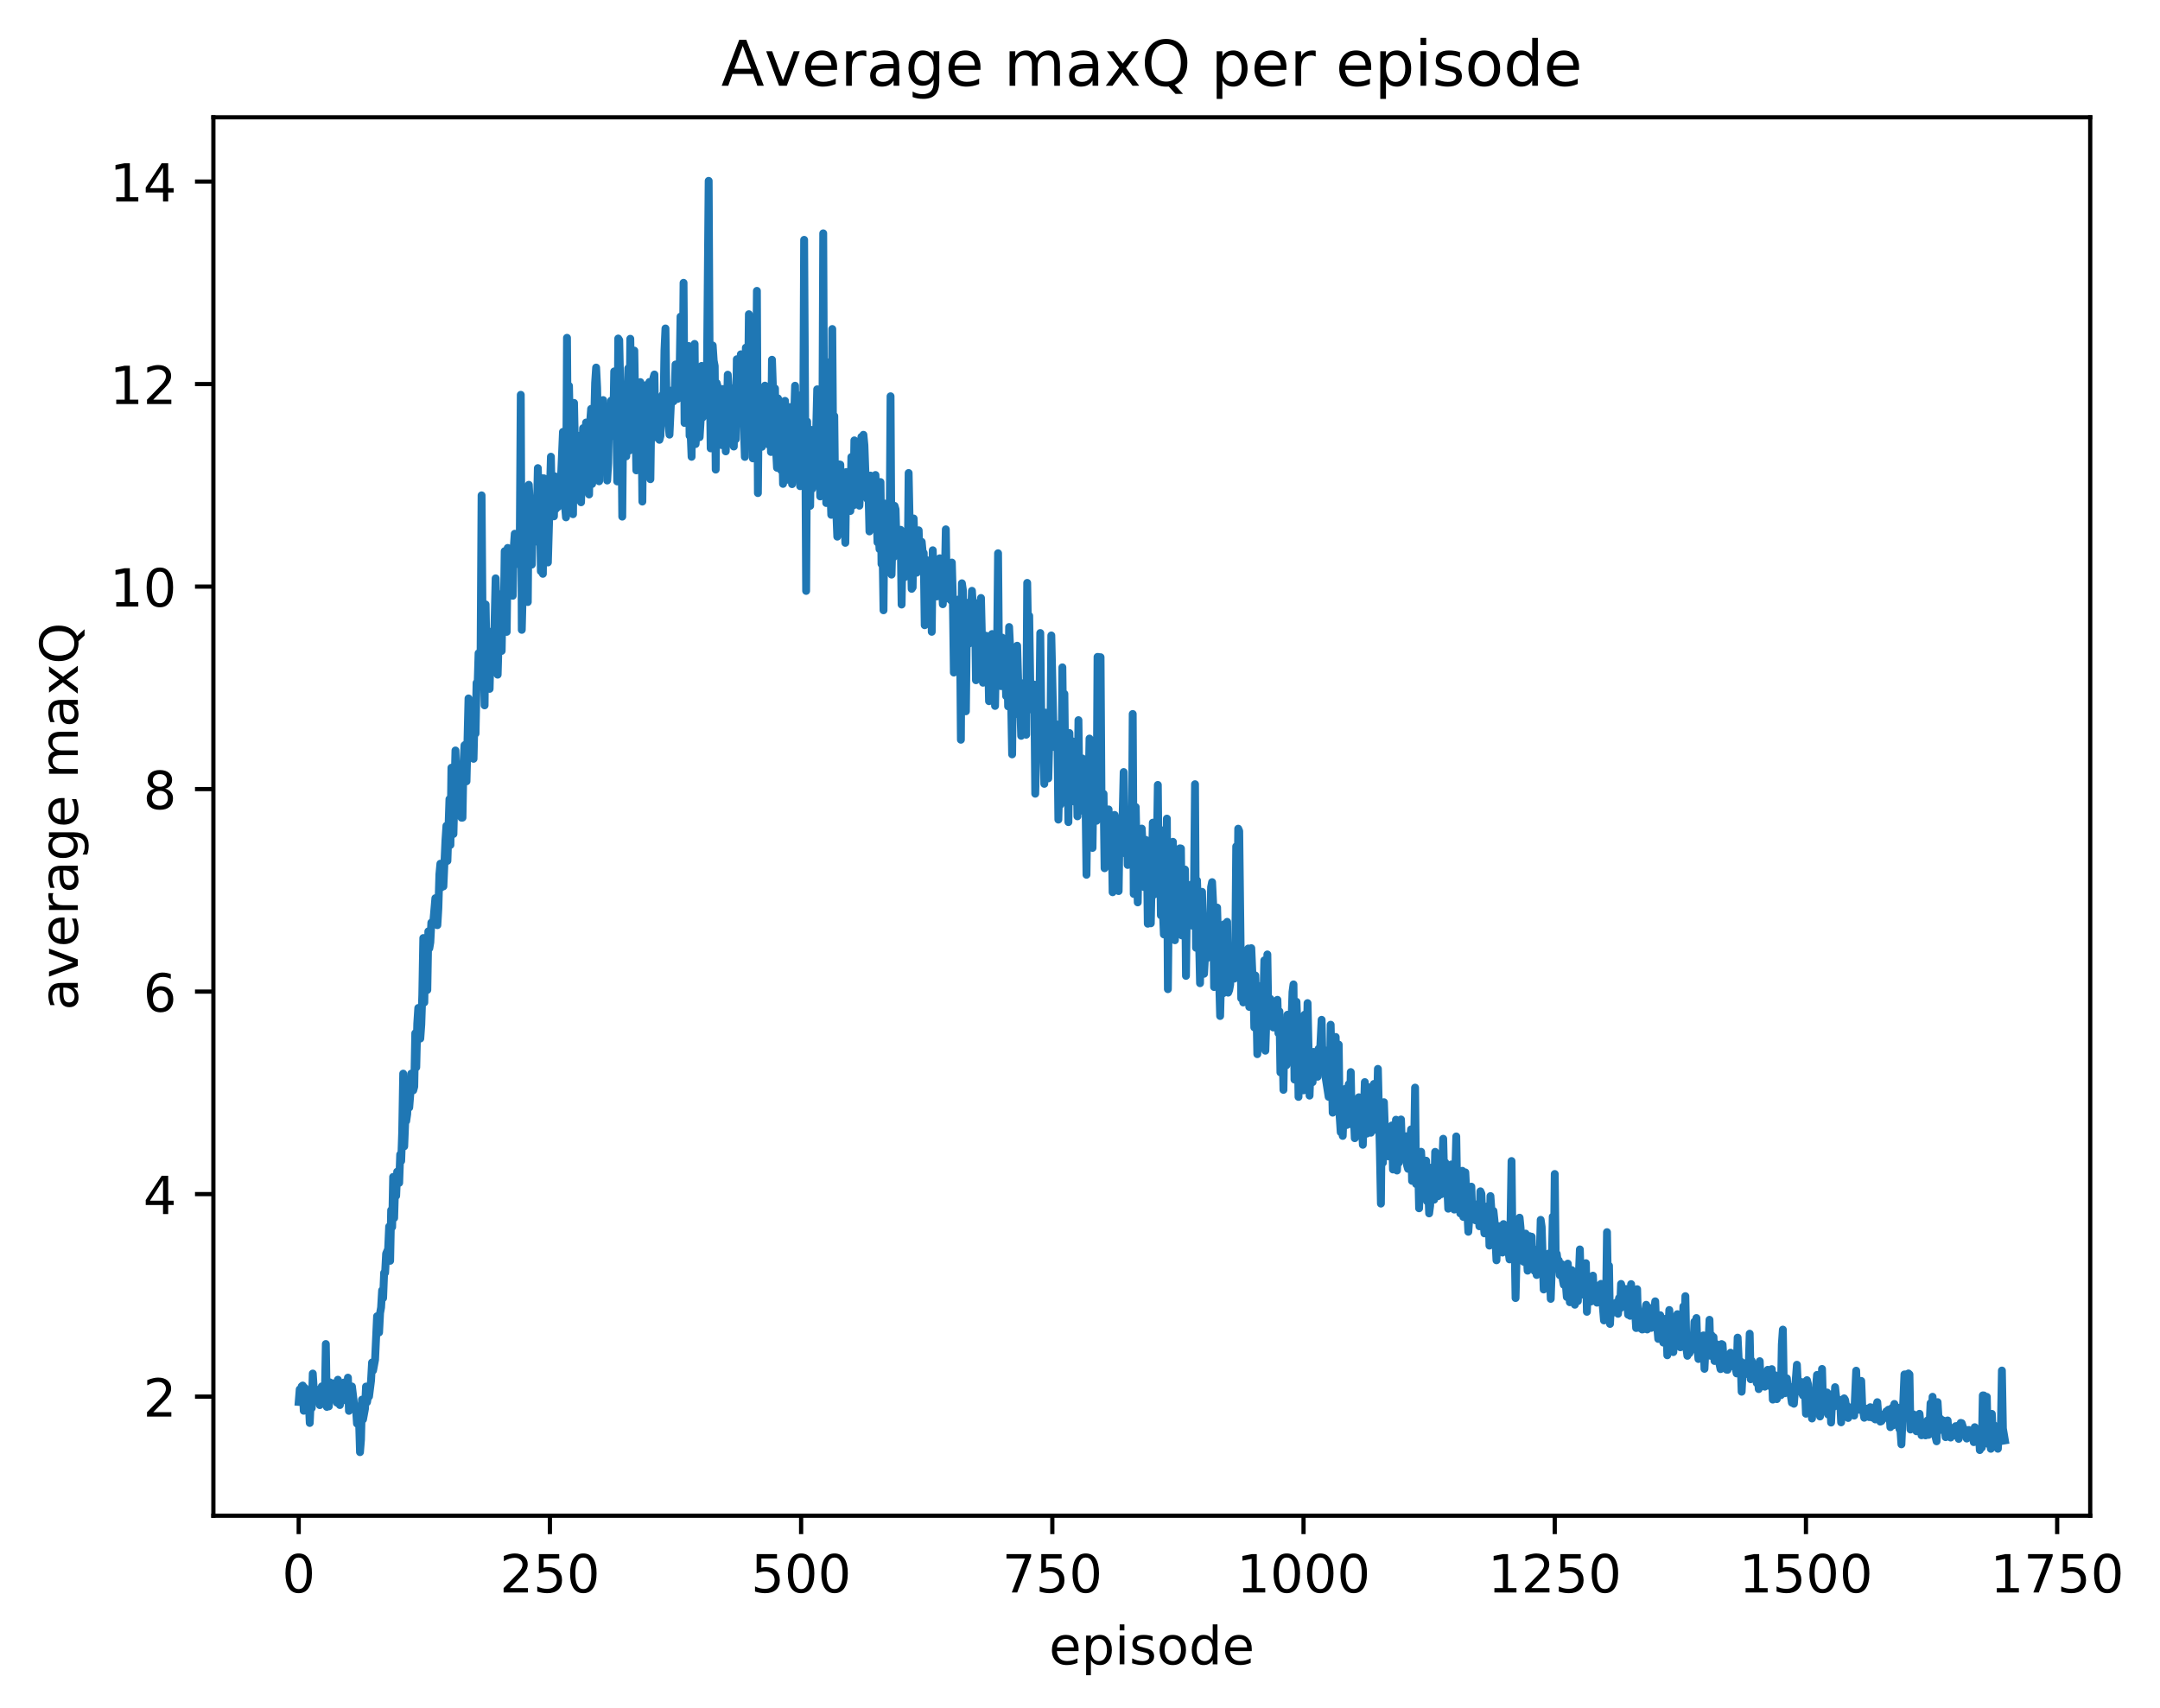 <?xml version="1.0" encoding="utf-8" standalone="no"?>
<!DOCTYPE svg PUBLIC "-//W3C//DTD SVG 1.1//EN"
  "http://www.w3.org/Graphics/SVG/1.1/DTD/svg11.dtd">
<!-- Created with matplotlib (http://matplotlib.org/) -->
<svg height="325pt" version="1.1" viewBox="0 0 411 325" width="411pt" xmlns="http://www.w3.org/2000/svg" xmlns:xlink="http://www.w3.org/1999/xlink">
 <defs>
  <style type="text/css">
*{stroke-linecap:butt;stroke-linejoin:round;}
  </style>
 </defs>
 <g id="figure_1">
  <g id="patch_1">
   <path d="M 0 325.986 
L 411.358 325.986 
L 411.358 0 
L 0 0 
z
" style="fill:#ffffff;"/>
  </g>
  <g id="axes_1">
   <g id="patch_2">
    <path d="M 40.603 288.43 
L 397.723 288.43 
L 397.723 22.318 
L 40.603 22.318 
z
" style="fill:#ffffff;"/>
   </g>
   <g id="matplotlib.axis_1">
    <g id="xtick_1">
     <g id="line2d_1">
      <defs>
       <path d="M 0 0 
L 0 3.5 
" id="mdeaf352e22" style="stroke:#000000;stroke-width:0.8;"/>
      </defs>
      <g>
       <use style="stroke:#000000;stroke-width:0.8;" x="56.836" xlink:href="#mdeaf352e22" y="288.43"/>
      </g>
     </g>
     <g id="text_1">
      <!-- 0 -->
      <defs>
       <path d="M 31.781 66.406 
Q 24.172 66.406 20.328 58.906 
Q 16.5 51.422 16.5 36.375 
Q 16.5 21.391 20.328 13.891 
Q 24.172 6.391 31.781 6.391 
Q 39.453 6.391 43.281 13.891 
Q 47.125 21.391 47.125 36.375 
Q 47.125 51.422 43.281 58.906 
Q 39.453 66.406 31.781 66.406 
z
M 31.781 74.219 
Q 44.047 74.219 50.516 64.516 
Q 56.984 54.828 56.984 36.375 
Q 56.984 17.969 50.516 8.266 
Q 44.047 -1.422 31.781 -1.422 
Q 19.531 -1.422 13.062 8.266 
Q 6.594 17.969 6.594 36.375 
Q 6.594 54.828 13.062 64.516 
Q 19.531 74.219 31.781 74.219 
z
" id="DejaVuSans-30"/>
      </defs>
      <g transform="translate(53.655 303.029)scale(0.1 -0.1)">
       <use xlink:href="#DejaVuSans-30"/>
      </g>
     </g>
    </g>
    <g id="xtick_2">
     <g id="line2d_2">
      <g>
       <use style="stroke:#000000;stroke-width:0.8;" x="104.635" xlink:href="#mdeaf352e22" y="288.43"/>
      </g>
     </g>
     <g id="text_2">
      <!-- 250 -->
      <defs>
       <path d="M 19.188 8.297 
L 53.609 8.297 
L 53.609 0 
L 7.328 0 
L 7.328 8.297 
Q 12.938 14.109 22.625 23.891 
Q 32.328 33.688 34.812 36.531 
Q 39.547 41.844 41.422 45.531 
Q 43.312 49.219 43.312 52.781 
Q 43.312 58.594 39.234 62.25 
Q 35.156 65.922 28.609 65.922 
Q 23.969 65.922 18.812 64.312 
Q 13.672 62.703 7.812 59.422 
L 7.812 69.391 
Q 13.766 71.781 18.938 73 
Q 24.125 74.219 28.422 74.219 
Q 39.75 74.219 46.484 68.547 
Q 53.219 62.891 53.219 53.422 
Q 53.219 48.922 51.531 44.891 
Q 49.859 40.875 45.406 35.406 
Q 44.188 33.984 37.641 27.219 
Q 31.109 20.453 19.188 8.297 
z
" id="DejaVuSans-32"/>
       <path d="M 10.797 72.906 
L 49.516 72.906 
L 49.516 64.594 
L 19.828 64.594 
L 19.828 46.734 
Q 21.969 47.469 24.109 47.828 
Q 26.266 48.188 28.422 48.188 
Q 40.625 48.188 47.75 41.5 
Q 54.891 34.812 54.891 23.391 
Q 54.891 11.625 47.562 5.094 
Q 40.234 -1.422 26.906 -1.422 
Q 22.312 -1.422 17.547 -0.641 
Q 12.797 0.141 7.719 1.703 
L 7.719 11.625 
Q 12.109 9.234 16.797 8.062 
Q 21.484 6.891 26.703 6.891 
Q 35.156 6.891 40.078 11.328 
Q 45.016 15.766 45.016 23.391 
Q 45.016 31 40.078 35.438 
Q 35.156 39.891 26.703 39.891 
Q 22.75 39.891 18.812 39.016 
Q 14.891 38.141 10.797 36.281 
z
" id="DejaVuSans-35"/>
      </defs>
      <g transform="translate(95.092 303.029)scale(0.1 -0.1)">
       <use xlink:href="#DejaVuSans-32"/>
       <use x="63.623" xlink:href="#DejaVuSans-35"/>
       <use x="127.246" xlink:href="#DejaVuSans-30"/>
      </g>
     </g>
    </g>
    <g id="xtick_3">
     <g id="line2d_3">
      <g>
       <use style="stroke:#000000;stroke-width:0.8;" x="152.435" xlink:href="#mdeaf352e22" y="288.43"/>
      </g>
     </g>
     <g id="text_3">
      <!-- 500 -->
      <g transform="translate(142.891 303.029)scale(0.1 -0.1)">
       <use xlink:href="#DejaVuSans-35"/>
       <use x="63.623" xlink:href="#DejaVuSans-30"/>
       <use x="127.246" xlink:href="#DejaVuSans-30"/>
      </g>
     </g>
    </g>
    <g id="xtick_4">
     <g id="line2d_4">
      <g>
       <use style="stroke:#000000;stroke-width:0.8;" x="200.235" xlink:href="#mdeaf352e22" y="288.43"/>
      </g>
     </g>
     <g id="text_4">
      <!-- 750 -->
      <defs>
       <path d="M 8.203 72.906 
L 55.078 72.906 
L 55.078 68.703 
L 28.609 0 
L 18.312 0 
L 43.219 64.594 
L 8.203 64.594 
z
" id="DejaVuSans-37"/>
      </defs>
      <g transform="translate(190.691 303.029)scale(0.1 -0.1)">
       <use xlink:href="#DejaVuSans-37"/>
       <use x="63.623" xlink:href="#DejaVuSans-35"/>
       <use x="127.246" xlink:href="#DejaVuSans-30"/>
      </g>
     </g>
    </g>
    <g id="xtick_5">
     <g id="line2d_5">
      <g>
       <use style="stroke:#000000;stroke-width:0.8;" x="248.034" xlink:href="#mdeaf352e22" y="288.43"/>
      </g>
     </g>
     <g id="text_5">
      <!-- 1000 -->
      <defs>
       <path d="M 12.406 8.297 
L 28.516 8.297 
L 28.516 63.922 
L 10.984 60.406 
L 10.984 69.391 
L 28.422 72.906 
L 38.281 72.906 
L 38.281 8.297 
L 54.391 8.297 
L 54.391 0 
L 12.406 0 
z
" id="DejaVuSans-31"/>
      </defs>
      <g transform="translate(235.309 303.029)scale(0.1 -0.1)">
       <use xlink:href="#DejaVuSans-31"/>
       <use x="63.623" xlink:href="#DejaVuSans-30"/>
       <use x="127.246" xlink:href="#DejaVuSans-30"/>
       <use x="190.869" xlink:href="#DejaVuSans-30"/>
      </g>
     </g>
    </g>
    <g id="xtick_6">
     <g id="line2d_6">
      <g>
       <use style="stroke:#000000;stroke-width:0.8;" x="295.834" xlink:href="#mdeaf352e22" y="288.43"/>
      </g>
     </g>
     <g id="text_6">
      <!-- 1250 -->
      <g transform="translate(283.109 303.029)scale(0.1 -0.1)">
       <use xlink:href="#DejaVuSans-31"/>
       <use x="63.623" xlink:href="#DejaVuSans-32"/>
       <use x="127.246" xlink:href="#DejaVuSans-35"/>
       <use x="190.869" xlink:href="#DejaVuSans-30"/>
      </g>
     </g>
    </g>
    <g id="xtick_7">
     <g id="line2d_7">
      <g>
       <use style="stroke:#000000;stroke-width:0.8;" x="343.633" xlink:href="#mdeaf352e22" y="288.43"/>
      </g>
     </g>
     <g id="text_7">
      <!-- 1500 -->
      <g transform="translate(330.908 303.029)scale(0.1 -0.1)">
       <use xlink:href="#DejaVuSans-31"/>
       <use x="63.623" xlink:href="#DejaVuSans-35"/>
       <use x="127.246" xlink:href="#DejaVuSans-30"/>
       <use x="190.869" xlink:href="#DejaVuSans-30"/>
      </g>
     </g>
    </g>
    <g id="xtick_8">
     <g id="line2d_8">
      <g>
       <use style="stroke:#000000;stroke-width:0.8;" x="391.433" xlink:href="#mdeaf352e22" y="288.43"/>
      </g>
     </g>
     <g id="text_8">
      <!-- 1750 -->
      <g transform="translate(378.708 303.029)scale(0.1 -0.1)">
       <use xlink:href="#DejaVuSans-31"/>
       <use x="63.623" xlink:href="#DejaVuSans-37"/>
       <use x="127.246" xlink:href="#DejaVuSans-35"/>
       <use x="190.869" xlink:href="#DejaVuSans-30"/>
      </g>
     </g>
    </g>
    <g id="text_9">
     <!-- episode -->
     <defs>
      <path d="M 56.203 29.594 
L 56.203 25.203 
L 14.891 25.203 
Q 15.484 15.922 20.484 11.062 
Q 25.484 6.203 34.422 6.203 
Q 39.594 6.203 44.453 7.469 
Q 49.312 8.734 54.109 11.281 
L 54.109 2.781 
Q 49.266 0.734 44.188 -0.344 
Q 39.109 -1.422 33.891 -1.422 
Q 20.797 -1.422 13.156 6.188 
Q 5.516 13.812 5.516 26.812 
Q 5.516 40.234 12.766 48.109 
Q 20.016 56 32.328 56 
Q 43.359 56 49.781 48.891 
Q 56.203 41.797 56.203 29.594 
z
M 47.219 32.234 
Q 47.125 39.594 43.094 43.984 
Q 39.062 48.391 32.422 48.391 
Q 24.906 48.391 20.391 44.141 
Q 15.875 39.891 15.188 32.172 
z
" id="DejaVuSans-65"/>
      <path d="M 18.109 8.203 
L 18.109 -20.797 
L 9.078 -20.797 
L 9.078 54.688 
L 18.109 54.688 
L 18.109 46.391 
Q 20.953 51.266 25.266 53.625 
Q 29.594 56 35.594 56 
Q 45.562 56 51.781 48.094 
Q 58.016 40.188 58.016 27.297 
Q 58.016 14.406 51.781 6.484 
Q 45.562 -1.422 35.594 -1.422 
Q 29.594 -1.422 25.266 0.953 
Q 20.953 3.328 18.109 8.203 
z
M 48.688 27.297 
Q 48.688 37.203 44.609 42.844 
Q 40.531 48.484 33.406 48.484 
Q 26.266 48.484 22.188 42.844 
Q 18.109 37.203 18.109 27.297 
Q 18.109 17.391 22.188 11.75 
Q 26.266 6.109 33.406 6.109 
Q 40.531 6.109 44.609 11.75 
Q 48.688 17.391 48.688 27.297 
z
" id="DejaVuSans-70"/>
      <path d="M 9.422 54.688 
L 18.406 54.688 
L 18.406 0 
L 9.422 0 
z
M 9.422 75.984 
L 18.406 75.984 
L 18.406 64.594 
L 9.422 64.594 
z
" id="DejaVuSans-69"/>
      <path d="M 44.281 53.078 
L 44.281 44.578 
Q 40.484 46.531 36.375 47.5 
Q 32.281 48.484 27.875 48.484 
Q 21.188 48.484 17.844 46.438 
Q 14.5 44.391 14.5 40.281 
Q 14.5 37.156 16.891 35.375 
Q 19.281 33.594 26.516 31.984 
L 29.594 31.297 
Q 39.156 29.25 43.188 25.516 
Q 47.219 21.781 47.219 15.094 
Q 47.219 7.469 41.188 3.016 
Q 35.156 -1.422 24.609 -1.422 
Q 20.219 -1.422 15.453 -0.562 
Q 10.688 0.297 5.422 2 
L 5.422 11.281 
Q 10.406 8.688 15.234 7.391 
Q 20.062 6.109 24.812 6.109 
Q 31.156 6.109 34.562 8.281 
Q 37.984 10.453 37.984 14.406 
Q 37.984 18.062 35.516 20.016 
Q 33.062 21.969 24.703 23.781 
L 21.578 24.516 
Q 13.234 26.266 9.516 29.906 
Q 5.812 33.547 5.812 39.891 
Q 5.812 47.609 11.281 51.797 
Q 16.75 56 26.812 56 
Q 31.781 56 36.172 55.266 
Q 40.578 54.547 44.281 53.078 
z
" id="DejaVuSans-73"/>
      <path d="M 30.609 48.391 
Q 23.391 48.391 19.188 42.75 
Q 14.984 37.109 14.984 27.297 
Q 14.984 17.484 19.156 11.844 
Q 23.344 6.203 30.609 6.203 
Q 37.797 6.203 41.984 11.859 
Q 46.188 17.531 46.188 27.297 
Q 46.188 37.016 41.984 42.703 
Q 37.797 48.391 30.609 48.391 
z
M 30.609 56 
Q 42.328 56 49.016 48.375 
Q 55.719 40.766 55.719 27.297 
Q 55.719 13.875 49.016 6.219 
Q 42.328 -1.422 30.609 -1.422 
Q 18.844 -1.422 12.172 6.219 
Q 5.516 13.875 5.516 27.297 
Q 5.516 40.766 12.172 48.375 
Q 18.844 56 30.609 56 
z
" id="DejaVuSans-6f"/>
      <path d="M 45.406 46.391 
L 45.406 75.984 
L 54.391 75.984 
L 54.391 0 
L 45.406 0 
L 45.406 8.203 
Q 42.578 3.328 38.25 0.953 
Q 33.938 -1.422 27.875 -1.422 
Q 17.969 -1.422 11.734 6.484 
Q 5.516 14.406 5.516 27.297 
Q 5.516 40.188 11.734 48.094 
Q 17.969 56 27.875 56 
Q 33.938 56 38.25 53.625 
Q 42.578 51.266 45.406 46.391 
z
M 14.797 27.297 
Q 14.797 17.391 18.875 11.75 
Q 22.953 6.109 30.078 6.109 
Q 37.203 6.109 41.297 11.75 
Q 45.406 17.391 45.406 27.297 
Q 45.406 37.203 41.297 42.844 
Q 37.203 48.484 30.078 48.484 
Q 22.953 48.484 18.875 42.844 
Q 14.797 37.203 14.797 27.297 
z
" id="DejaVuSans-64"/>
     </defs>
     <g transform="translate(199.608 316.707)scale(0.1 -0.1)">
      <use xlink:href="#DejaVuSans-65"/>
      <use x="61.523" xlink:href="#DejaVuSans-70"/>
      <use x="125" xlink:href="#DejaVuSans-69"/>
      <use x="152.783" xlink:href="#DejaVuSans-73"/>
      <use x="204.883" xlink:href="#DejaVuSans-6f"/>
      <use x="266.064" xlink:href="#DejaVuSans-64"/>
      <use x="329.541" xlink:href="#DejaVuSans-65"/>
     </g>
    </g>
   </g>
   <g id="matplotlib.axis_2">
    <g id="ytick_1">
     <g id="line2d_9">
      <defs>
       <path d="M 0 0 
L -3.5 0 
" id="mddfc4e3c12" style="stroke:#000000;stroke-width:0.8;"/>
      </defs>
      <g>
       <use style="stroke:#000000;stroke-width:0.8;" x="40.603" xlink:href="#mddfc4e3c12" y="265.764"/>
      </g>
     </g>
     <g id="text_10">
      <!-- 2 -->
      <g transform="translate(27.241 269.563)scale(0.1 -0.1)">
       <use xlink:href="#DejaVuSans-32"/>
      </g>
     </g>
    </g>
    <g id="ytick_2">
     <g id="line2d_10">
      <g>
       <use style="stroke:#000000;stroke-width:0.8;" x="40.603" xlink:href="#mddfc4e3c12" y="227.228"/>
      </g>
     </g>
     <g id="text_11">
      <!-- 4 -->
      <defs>
       <path d="M 37.797 64.312 
L 12.891 25.391 
L 37.797 25.391 
z
M 35.203 72.906 
L 47.609 72.906 
L 47.609 25.391 
L 58.016 25.391 
L 58.016 17.188 
L 47.609 17.188 
L 47.609 0 
L 37.797 0 
L 37.797 17.188 
L 4.891 17.188 
L 4.891 26.703 
z
" id="DejaVuSans-34"/>
      </defs>
      <g transform="translate(27.241 231.027)scale(0.1 -0.1)">
       <use xlink:href="#DejaVuSans-34"/>
      </g>
     </g>
    </g>
    <g id="ytick_3">
     <g id="line2d_11">
      <g>
       <use style="stroke:#000000;stroke-width:0.8;" x="40.603" xlink:href="#mddfc4e3c12" y="188.693"/>
      </g>
     </g>
     <g id="text_12">
      <!-- 6 -->
      <defs>
       <path d="M 33.016 40.375 
Q 26.375 40.375 22.484 35.828 
Q 18.609 31.297 18.609 23.391 
Q 18.609 15.531 22.484 10.953 
Q 26.375 6.391 33.016 6.391 
Q 39.656 6.391 43.531 10.953 
Q 47.406 15.531 47.406 23.391 
Q 47.406 31.297 43.531 35.828 
Q 39.656 40.375 33.016 40.375 
z
M 52.594 71.297 
L 52.594 62.312 
Q 48.875 64.062 45.094 64.984 
Q 41.312 65.922 37.594 65.922 
Q 27.828 65.922 22.672 59.328 
Q 17.531 52.734 16.797 39.406 
Q 19.672 43.656 24.016 45.922 
Q 28.375 48.188 33.594 48.188 
Q 44.578 48.188 50.953 41.516 
Q 57.328 34.859 57.328 23.391 
Q 57.328 12.156 50.688 5.359 
Q 44.047 -1.422 33.016 -1.422 
Q 20.359 -1.422 13.672 8.266 
Q 6.984 17.969 6.984 36.375 
Q 6.984 53.656 15.188 63.938 
Q 23.391 74.219 37.203 74.219 
Q 40.922 74.219 44.703 73.484 
Q 48.484 72.75 52.594 71.297 
z
" id="DejaVuSans-36"/>
      </defs>
      <g transform="translate(27.241 192.492)scale(0.1 -0.1)">
       <use xlink:href="#DejaVuSans-36"/>
      </g>
     </g>
    </g>
    <g id="ytick_4">
     <g id="line2d_12">
      <g>
       <use style="stroke:#000000;stroke-width:0.8;" x="40.603" xlink:href="#mddfc4e3c12" y="150.157"/>
      </g>
     </g>
     <g id="text_13">
      <!-- 8 -->
      <defs>
       <path d="M 31.781 34.625 
Q 24.75 34.625 20.719 30.859 
Q 16.703 27.094 16.703 20.516 
Q 16.703 13.922 20.719 10.156 
Q 24.75 6.391 31.781 6.391 
Q 38.812 6.391 42.859 10.172 
Q 46.922 13.969 46.922 20.516 
Q 46.922 27.094 42.891 30.859 
Q 38.875 34.625 31.781 34.625 
z
M 21.922 38.812 
Q 15.578 40.375 12.031 44.719 
Q 8.5 49.078 8.5 55.328 
Q 8.5 64.062 14.719 69.141 
Q 20.953 74.219 31.781 74.219 
Q 42.672 74.219 48.875 69.141 
Q 55.078 64.062 55.078 55.328 
Q 55.078 49.078 51.531 44.719 
Q 48 40.375 41.703 38.812 
Q 48.828 37.156 52.797 32.312 
Q 56.781 27.484 56.781 20.516 
Q 56.781 9.906 50.312 4.234 
Q 43.844 -1.422 31.781 -1.422 
Q 19.734 -1.422 13.25 4.234 
Q 6.781 9.906 6.781 20.516 
Q 6.781 27.484 10.781 32.312 
Q 14.797 37.156 21.922 38.812 
z
M 18.312 54.391 
Q 18.312 48.734 21.844 45.562 
Q 25.391 42.391 31.781 42.391 
Q 38.141 42.391 41.719 45.562 
Q 45.312 48.734 45.312 54.391 
Q 45.312 60.062 41.719 63.234 
Q 38.141 66.406 31.781 66.406 
Q 25.391 66.406 21.844 63.234 
Q 18.312 60.062 18.312 54.391 
z
" id="DejaVuSans-38"/>
      </defs>
      <g transform="translate(27.241 153.956)scale(0.1 -0.1)">
       <use xlink:href="#DejaVuSans-38"/>
      </g>
     </g>
    </g>
    <g id="ytick_5">
     <g id="line2d_13">
      <g>
       <use style="stroke:#000000;stroke-width:0.8;" x="40.603" xlink:href="#mddfc4e3c12" y="111.622"/>
      </g>
     </g>
     <g id="text_14">
      <!-- 10 -->
      <g transform="translate(20.878 115.421)scale(0.1 -0.1)">
       <use xlink:href="#DejaVuSans-31"/>
       <use x="63.623" xlink:href="#DejaVuSans-30"/>
      </g>
     </g>
    </g>
    <g id="ytick_6">
     <g id="line2d_14">
      <g>
       <use style="stroke:#000000;stroke-width:0.8;" x="40.603" xlink:href="#mddfc4e3c12" y="73.086"/>
      </g>
     </g>
     <g id="text_15">
      <!-- 12 -->
      <g transform="translate(20.878 76.886)scale(0.1 -0.1)">
       <use xlink:href="#DejaVuSans-31"/>
       <use x="63.623" xlink:href="#DejaVuSans-32"/>
      </g>
     </g>
    </g>
    <g id="ytick_7">
     <g id="line2d_15">
      <g>
       <use style="stroke:#000000;stroke-width:0.8;" x="40.603" xlink:href="#mddfc4e3c12" y="34.551"/>
      </g>
     </g>
     <g id="text_16">
      <!-- 14 -->
      <g transform="translate(20.878 38.35)scale(0.1 -0.1)">
       <use xlink:href="#DejaVuSans-31"/>
       <use x="63.623" xlink:href="#DejaVuSans-34"/>
      </g>
     </g>
    </g>
    <g id="text_17">
     <!-- average maxQ -->
     <defs>
      <path d="M 34.281 27.484 
Q 23.391 27.484 19.188 25 
Q 14.984 22.516 14.984 16.5 
Q 14.984 11.719 18.141 8.906 
Q 21.297 6.109 26.703 6.109 
Q 34.188 6.109 38.703 11.406 
Q 43.219 16.703 43.219 25.484 
L 43.219 27.484 
z
M 52.203 31.203 
L 52.203 0 
L 43.219 0 
L 43.219 8.297 
Q 40.141 3.328 35.547 0.953 
Q 30.953 -1.422 24.312 -1.422 
Q 15.922 -1.422 10.953 3.297 
Q 6 8.016 6 15.922 
Q 6 25.141 12.172 29.828 
Q 18.359 34.516 30.609 34.516 
L 43.219 34.516 
L 43.219 35.406 
Q 43.219 41.609 39.141 45 
Q 35.062 48.391 27.688 48.391 
Q 23 48.391 18.547 47.266 
Q 14.109 46.141 10.016 43.891 
L 10.016 52.203 
Q 14.938 54.109 19.578 55.047 
Q 24.219 56 28.609 56 
Q 40.484 56 46.344 49.844 
Q 52.203 43.703 52.203 31.203 
z
" id="DejaVuSans-61"/>
      <path d="M 2.984 54.688 
L 12.5 54.688 
L 29.594 8.797 
L 46.688 54.688 
L 56.203 54.688 
L 35.688 0 
L 23.484 0 
z
" id="DejaVuSans-76"/>
      <path d="M 41.109 46.297 
Q 39.594 47.172 37.812 47.578 
Q 36.031 48 33.891 48 
Q 26.266 48 22.188 43.047 
Q 18.109 38.094 18.109 28.812 
L 18.109 0 
L 9.078 0 
L 9.078 54.688 
L 18.109 54.688 
L 18.109 46.188 
Q 20.953 51.172 25.484 53.578 
Q 30.031 56 36.531 56 
Q 37.453 56 38.578 55.875 
Q 39.703 55.766 41.062 55.516 
z
" id="DejaVuSans-72"/>
      <path d="M 45.406 27.984 
Q 45.406 37.75 41.375 43.109 
Q 37.359 48.484 30.078 48.484 
Q 22.859 48.484 18.828 43.109 
Q 14.797 37.75 14.797 27.984 
Q 14.797 18.266 18.828 12.891 
Q 22.859 7.516 30.078 7.516 
Q 37.359 7.516 41.375 12.891 
Q 45.406 18.266 45.406 27.984 
z
M 54.391 6.781 
Q 54.391 -7.172 48.188 -13.984 
Q 42 -20.797 29.203 -20.797 
Q 24.469 -20.797 20.266 -20.094 
Q 16.062 -19.391 12.109 -17.922 
L 12.109 -9.188 
Q 16.062 -11.328 19.922 -12.344 
Q 23.781 -13.375 27.781 -13.375 
Q 36.625 -13.375 41.016 -8.766 
Q 45.406 -4.156 45.406 5.172 
L 45.406 9.625 
Q 42.625 4.781 38.281 2.391 
Q 33.938 0 27.875 0 
Q 17.828 0 11.672 7.656 
Q 5.516 15.328 5.516 27.984 
Q 5.516 40.672 11.672 48.328 
Q 17.828 56 27.875 56 
Q 33.938 56 38.281 53.609 
Q 42.625 51.219 45.406 46.391 
L 45.406 54.688 
L 54.391 54.688 
z
" id="DejaVuSans-67"/>
      <path id="DejaVuSans-20"/>
      <path d="M 52 44.188 
Q 55.375 50.25 60.062 53.125 
Q 64.75 56 71.094 56 
Q 79.641 56 84.281 50.016 
Q 88.922 44.047 88.922 33.016 
L 88.922 0 
L 79.891 0 
L 79.891 32.719 
Q 79.891 40.578 77.094 44.375 
Q 74.312 48.188 68.609 48.188 
Q 61.625 48.188 57.562 43.547 
Q 53.516 38.922 53.516 30.906 
L 53.516 0 
L 44.484 0 
L 44.484 32.719 
Q 44.484 40.625 41.703 44.406 
Q 38.922 48.188 33.109 48.188 
Q 26.219 48.188 22.156 43.531 
Q 18.109 38.875 18.109 30.906 
L 18.109 0 
L 9.078 0 
L 9.078 54.688 
L 18.109 54.688 
L 18.109 46.188 
Q 21.188 51.219 25.484 53.609 
Q 29.781 56 35.688 56 
Q 41.656 56 45.828 52.969 
Q 50 49.953 52 44.188 
z
" id="DejaVuSans-6d"/>
      <path d="M 54.891 54.688 
L 35.109 28.078 
L 55.906 0 
L 45.312 0 
L 29.391 21.484 
L 13.484 0 
L 2.875 0 
L 24.125 28.609 
L 4.688 54.688 
L 15.281 54.688 
L 29.781 35.203 
L 44.281 54.688 
z
" id="DejaVuSans-78"/>
      <path d="M 39.406 66.219 
Q 28.656 66.219 22.328 58.203 
Q 16.016 50.203 16.016 36.375 
Q 16.016 22.609 22.328 14.594 
Q 28.656 6.594 39.406 6.594 
Q 50.141 6.594 56.422 14.594 
Q 62.703 22.609 62.703 36.375 
Q 62.703 50.203 56.422 58.203 
Q 50.141 66.219 39.406 66.219 
z
M 53.219 1.312 
L 66.219 -12.891 
L 54.297 -12.891 
L 43.5 -1.219 
Q 41.891 -1.312 41.031 -1.359 
Q 40.188 -1.422 39.406 -1.422 
Q 24.031 -1.422 14.812 8.859 
Q 5.609 19.141 5.609 36.375 
Q 5.609 53.656 14.812 63.938 
Q 24.031 74.219 39.406 74.219 
Q 54.734 74.219 63.906 63.938 
Q 73.094 53.656 73.094 36.375 
Q 73.094 23.688 67.984 14.641 
Q 62.891 5.609 53.219 1.312 
z
" id="DejaVuSans-51"/>
     </defs>
     <g transform="translate(14.798 192.263)rotate(-90)scale(0.1 -0.1)">
      <use xlink:href="#DejaVuSans-61"/>
      <use x="61.279" xlink:href="#DejaVuSans-76"/>
      <use x="120.459" xlink:href="#DejaVuSans-65"/>
      <use x="181.982" xlink:href="#DejaVuSans-72"/>
      <use x="223.096" xlink:href="#DejaVuSans-61"/>
      <use x="284.375" xlink:href="#DejaVuSans-67"/>
      <use x="347.852" xlink:href="#DejaVuSans-65"/>
      <use x="409.375" xlink:href="#DejaVuSans-20"/>
      <use x="441.162" xlink:href="#DejaVuSans-6d"/>
      <use x="538.574" xlink:href="#DejaVuSans-61"/>
      <use x="599.854" xlink:href="#DejaVuSans-78"/>
      <use x="659.033" xlink:href="#DejaVuSans-51"/>
     </g>
    </g>
   </g>
   <g id="line2d_16">
    <path clip-path="url(#p436ae45fbc)" d="M 56.836 266.771 
L 57.027 264.381 
L 57.218 264.773 
L 57.409 263.799 
L 57.601 263.658 
L 57.792 268.458 
L 57.983 264.076 
L 58.174 267.163 
L 58.365 264.565 
L 58.748 266.671 
L 58.939 270.785 
L 59.13 266.409 
L 59.321 267.952 
L 59.513 261.371 
L 59.704 264.364 
L 59.895 265.29 
L 60.086 264.61 
L 60.277 264.448 
L 60.469 266.629 
L 60.66 264.959 
L 60.851 267.385 
L 61.233 263.816 
L 61.425 266.796 
L 61.616 263.739 
L 61.807 266.308 
L 61.998 255.749 
L 62.189 267.725 
L 62.381 265.242 
L 62.572 267.625 
L 62.763 263.045 
L 62.954 264.54 
L 63.145 264.932 
L 63.337 263.231 
L 63.528 265.32 
L 63.719 263.484 
L 64.101 266.921 
L 64.293 262.547 
L 64.484 267.105 
L 64.675 267.372 
L 64.866 265.511 
L 65.057 266.371 
L 65.249 265.209 
L 65.44 263.082 
L 65.631 263.304 
L 65.822 266.502 
L 66.013 265.62 
L 66.205 262.153 
L 66.396 268.479 
L 66.587 264.873 
L 66.778 267.28 
L 66.969 263.833 
L 67.352 267.049 
L 67.734 267.97 
L 67.925 270.901 
L 68.117 270.645 
L 68.308 269.945 
L 68.499 276.334 
L 68.69 273.946 
L 68.881 266.334 
L 69.073 270.115 
L 69.455 268.031 
L 69.646 263.847 
L 69.837 266.823 
L 70.029 265.669 
L 70.22 265.745 
L 70.602 262.712 
L 70.793 259.269 
L 70.985 260.799 
L 71.367 258.75 
L 71.749 250.466 
L 71.941 251.212 
L 72.132 253.558 
L 72.323 249.857 
L 72.514 248.8 
L 72.705 245.549 
L 72.897 247.015 
L 73.088 242.213 
L 73.279 242.203 
L 73.47 238.561 
L 73.852 237.684 
L 74.044 233.403 
L 74.235 239.926 
L 74.426 230.287 
L 74.617 233.501 
L 74.808 223.949 
L 75 231.775 
L 75.191 225.209 
L 75.382 227.569 
L 75.573 222.961 
L 75.956 225.092 
L 76.147 219.686 
L 76.338 220.93 
L 76.529 215.398 
L 76.72 204.299 
L 76.912 218.145 
L 77.103 213.411 
L 77.294 213.329 
L 77.485 211.986 
L 77.676 206.482 
L 77.868 210.76 
L 78.059 208.329 
L 78.25 204.293 
L 78.441 204.573 
L 78.632 207.487 
L 78.824 206.776 
L 79.015 196.611 
L 79.206 203.108 
L 79.397 194.759 
L 79.588 191.806 
L 79.78 193.193 
L 79.971 197.639 
L 80.162 194.962 
L 80.353 189.328 
L 80.544 178.498 
L 80.736 190.761 
L 80.927 179.772 
L 81.118 186.237 
L 81.309 188.388 
L 81.5 177.23 
L 81.692 180.461 
L 81.883 179.31 
L 82.074 175.565 
L 82.265 175.596 
L 82.456 175.318 
L 82.839 170.915 
L 83.221 176.052 
L 83.412 172.825 
L 83.604 166.388 
L 83.795 164.351 
L 83.986 168.864 
L 84.177 167.189 
L 84.368 168.676 
L 84.751 160.021 
L 84.942 157.134 
L 85.133 163.824 
L 85.516 152.067 
L 85.707 160.792 
L 85.898 146.09 
L 86.089 155.931 
L 86.28 158.707 
L 86.663 142.805 
L 86.854 151.494 
L 87.045 148.343 
L 87.236 147.847 
L 87.428 147.808 
L 87.619 145.535 
L 87.81 155.603 
L 88.001 155.591 
L 88.192 145.128 
L 88.384 141.815 
L 88.575 141.674 
L 88.766 148.683 
L 89.148 132.905 
L 89.531 142.793 
L 89.722 142.269 
L 89.913 137.736 
L 90.104 144.401 
L 90.296 136.374 
L 90.487 139.597 
L 90.678 129.946 
L 90.869 130.702 
L 91.06 124.299 
L 91.252 126.655 
L 91.443 124.865 
L 91.634 94.261 
L 91.825 119.083 
L 92.016 123.9 
L 92.208 134.228 
L 92.399 115.014 
L 92.59 125.619 
L 92.972 121.019 
L 93.164 131.087 
L 93.355 123.23 
L 93.546 126.306 
L 93.737 120.064 
L 93.928 125.652 
L 94.311 110.051 
L 94.502 116.268 
L 94.693 128.389 
L 94.884 121.62 
L 95.075 121.548 
L 95.267 118.57 
L 95.458 123.869 
L 95.649 112.905 
L 95.84 118.8 
L 96.031 104.878 
L 96.414 120.241 
L 96.605 104.268 
L 96.987 111.405 
L 97.179 105.213 
L 97.37 113.08 
L 97.561 113.375 
L 97.752 104.223 
L 97.943 101.567 
L 98.135 106.781 
L 98.326 107.325 
L 98.517 107.318 
L 98.708 102.14 
L 98.899 103.149 
L 99.091 75.126 
L 99.282 119.856 
L 99.664 104.316 
L 99.855 108.411 
L 100.047 104.519 
L 100.238 113.488 
L 100.429 114.562 
L 100.62 92.248 
L 100.811 95.781 
L 101.194 107.441 
L 101.385 98.513 
L 101.576 99.019 
L 101.959 103.055 
L 102.15 97.835 
L 102.341 89.077 
L 102.532 96.194 
L 102.723 96.101 
L 102.915 108.71 
L 103.106 90.991 
L 103.297 109.198 
L 103.488 91.017 
L 103.871 101.565 
L 104.062 106.356 
L 104.253 107.035 
L 104.827 86.906 
L 105.018 97.156 
L 105.209 97.158 
L 105.4 98.26 
L 105.591 90.636 
L 105.783 96.838 
L 105.974 95.393 
L 106.165 96.479 
L 106.356 94.132 
L 106.547 95.635 
L 107.121 82.175 
L 107.312 95.821 
L 107.503 96.235 
L 107.695 98.448 
L 107.886 64.28 
L 108.077 90.288 
L 108.268 73.42 
L 108.651 91.884 
L 108.842 93.116 
L 109.033 97.853 
L 109.224 76.667 
L 109.607 95.111 
L 109.798 82.853 
L 109.989 88.866 
L 110.18 84.267 
L 110.371 83.11 
L 110.563 95.585 
L 110.945 81.475 
L 111.136 84.499 
L 111.327 84.052 
L 111.519 80.4 
L 111.71 87.554 
L 111.901 86.882 
L 112.092 94.097 
L 112.283 80.429 
L 112.475 77.807 
L 112.666 92.102 
L 112.857 88.099 
L 113.239 72.858 
L 113.431 69.942 
L 113.622 73.782 
L 114.004 91.589 
L 114.195 76.684 
L 114.578 83.802 
L 114.769 76.13 
L 114.96 85.456 
L 115.343 78.095 
L 115.534 91.437 
L 115.725 88.151 
L 115.916 77.822 
L 116.107 81.779 
L 116.298 76.229 
L 116.49 82.964 
L 116.681 81.769 
L 116.872 70.672 
L 117.063 79.131 
L 117.254 78.774 
L 117.446 91.615 
L 117.637 64.415 
L 117.828 64.723 
L 118.019 73.862 
L 118.21 77.012 
L 118.402 98.312 
L 118.593 77.814 
L 118.784 83.047 
L 118.975 73.453 
L 119.166 86.834 
L 119.549 70.075 
L 119.74 85.74 
L 119.931 64.465 
L 120.122 75.895 
L 120.314 66.914 
L 120.505 73.039 
L 120.696 66.714 
L 121.078 89.508 
L 121.27 83.668 
L 121.461 86.404 
L 121.652 73.96 
L 121.843 72.713 
L 122.034 77.564 
L 122.226 95.446 
L 122.417 76.102 
L 122.608 84.923 
L 122.99 73.27 
L 123.182 75.492 
L 123.373 76.1 
L 123.564 72.686 
L 123.755 91.191 
L 123.946 77.253 
L 124.138 81.884 
L 124.329 71.897 
L 124.52 71.262 
L 124.711 83.207 
L 125.094 76.611 
L 125.285 77.606 
L 125.476 83.698 
L 125.667 82.963 
L 125.858 76.558 
L 126.05 75.163 
L 126.241 78.521 
L 126.432 66.695 
L 126.623 62.5 
L 126.814 76.366 
L 127.006 80.579 
L 127.197 80.757 
L 127.388 82.713 
L 127.77 74.316 
L 127.962 74.544 
L 128.153 76.387 
L 128.344 76.058 
L 128.535 69.358 
L 128.726 70.129 
L 128.918 75.919 
L 129.109 69.122 
L 129.3 71.625 
L 129.491 60.247 
L 129.874 74.376 
L 130.065 53.817 
L 130.256 80.494 
L 130.638 77.219 
L 131.021 65.838 
L 131.212 82.923 
L 131.403 82.24 
L 131.594 86.929 
L 131.786 67.405 
L 131.977 71.322 
L 132.168 65.442 
L 132.359 84.503 
L 132.55 81.855 
L 132.742 82.073 
L 132.933 71.654 
L 133.124 83.192 
L 133.315 79.997 
L 133.506 69.625 
L 133.698 79.445 
L 133.889 76.165 
L 134.08 76.99 
L 134.271 75.762 
L 134.462 77.3 
L 134.845 34.414 
L 135.036 71.005 
L 135.227 85.322 
L 135.418 84.365 
L 135.61 65.737 
L 135.801 68.649 
L 135.992 69.657 
L 136.183 89.36 
L 136.374 72.885 
L 136.566 73.599 
L 136.757 82.693 
L 137.139 74.614 
L 137.33 84.704 
L 137.521 74.024 
L 137.713 78.77 
L 137.904 74.345 
L 138.095 85.896 
L 138.286 80.317 
L 138.477 71.299 
L 138.669 74.178 
L 138.86 81.519 
L 139.051 76.302 
L 139.242 84.326 
L 139.433 76.668 
L 139.625 84.977 
L 139.816 73.76 
L 140.007 83.579 
L 140.198 68.359 
L 140.389 76.66 
L 140.963 67.418 
L 141.154 78.85 
L 141.345 75.333 
L 141.728 86.949 
L 141.919 66.152 
L 142.11 81.406 
L 142.301 77.52 
L 142.493 59.788 
L 142.684 76.18 
L 142.875 79.284 
L 143.066 66.361 
L 143.257 87.233 
L 143.449 83.481 
L 143.64 84.945 
L 143.831 77.33 
L 144.022 55.345 
L 144.213 93.833 
L 144.405 74.164 
L 144.596 83.126 
L 144.787 77.941 
L 144.978 85.029 
L 145.169 77.985 
L 145.361 80.934 
L 145.552 73.383 
L 145.743 82.636 
L 145.934 77.64 
L 146.125 75.738 
L 146.317 84.662 
L 146.508 74.722 
L 146.699 86.01 
L 146.89 68.452 
L 147.273 79.671 
L 147.464 73.916 
L 147.655 85.333 
L 147.846 89.015 
L 148.037 75.809 
L 148.229 86.773 
L 148.42 76.309 
L 148.611 89.457 
L 148.802 82.008 
L 148.993 92.082 
L 149.185 79.241 
L 149.376 76.277 
L 149.567 88.553 
L 149.758 91.299 
L 149.949 85.401 
L 150.141 84.054 
L 150.332 77.462 
L 150.523 80.547 
L 150.714 92.13 
L 151.288 73.396 
L 151.479 88.15 
L 151.67 85.79 
L 151.861 89.365 
L 152.053 85.262 
L 152.244 92.517 
L 152.435 89.177 
L 152.626 75.02 
L 152.817 85.561 
L 153.009 45.639 
L 153.391 112.448 
L 153.582 80.214 
L 153.773 90.575 
L 153.965 87.426 
L 154.156 96.263 
L 154.347 81.803 
L 154.538 93.028 
L 154.729 91.473 
L 154.921 90.909 
L 155.112 82.965 
L 155.303 81.943 
L 155.494 74.078 
L 155.685 84.192 
L 155.877 84.951 
L 156.068 94.463 
L 156.259 89.811 
L 156.45 89.467 
L 156.641 44.401 
L 156.833 86.572 
L 157.024 68.743 
L 157.215 95.722 
L 157.597 86.037 
L 157.789 94.728 
L 157.98 92.315 
L 158.171 97.971 
L 158.362 62.605 
L 158.553 88.717 
L 158.744 79.161 
L 158.936 96.42 
L 159.127 97.208 
L 159.318 102.122 
L 159.7 88.372 
L 159.892 88.415 
L 160.083 98.259 
L 160.274 90.847 
L 160.656 97.686 
L 160.848 103.299 
L 161.039 89.825 
L 161.23 92.116 
L 161.421 92.994 
L 161.612 96.491 
L 161.804 97.236 
L 161.995 86.96 
L 162.377 96.187 
L 162.568 83.798 
L 162.76 89.954 
L 162.951 85.154 
L 163.333 92.683 
L 163.524 96.234 
L 163.716 92.269 
L 163.907 83.121 
L 164.098 92.079 
L 164.289 82.734 
L 164.48 84.731 
L 164.672 90.098 
L 164.863 91.428 
L 165.054 94.986 
L 165.245 93.039 
L 165.436 101.126 
L 165.628 90.498 
L 165.819 93.017 
L 166.01 92.294 
L 166.201 100.132 
L 166.584 90.388 
L 166.966 103.209 
L 167.157 100.495 
L 167.348 104.495 
L 167.54 91.729 
L 167.731 107.331 
L 167.922 104.106 
L 168.113 116.134 
L 168.304 95.813 
L 168.496 105.806 
L 168.687 103.813 
L 168.878 99.943 
L 169.069 107.863 
L 169.26 103.182 
L 169.452 75.403 
L 169.643 109.347 
L 169.834 101.821 
L 170.025 106.043 
L 170.216 96.259 
L 170.408 96.945 
L 170.599 103.997 
L 170.79 102.643 
L 170.981 105.439 
L 171.172 105.392 
L 171.364 100.813 
L 171.555 115.044 
L 171.746 103.128 
L 171.937 104.379 
L 172.128 109.846 
L 172.32 102.605 
L 172.511 103.057 
L 172.702 109.42 
L 172.893 90.008 
L 173.084 99.498 
L 173.276 103.447 
L 173.467 112.056 
L 173.658 111.775 
L 173.849 98.662 
L 174.04 104.546 
L 174.423 108.986 
L 174.614 103.003 
L 174.805 100.912 
L 174.996 106.946 
L 175.188 108.38 
L 175.379 103.105 
L 175.57 105.163 
L 175.761 105.232 
L 175.952 118.976 
L 176.144 106.477 
L 176.335 106.602 
L 176.526 116.241 
L 176.908 110.705 
L 177.1 106.82 
L 177.291 120.229 
L 177.482 104.707 
L 177.673 111.582 
L 178.056 107.651 
L 178.247 113.5 
L 178.438 110.045 
L 178.629 112.431 
L 178.82 106.234 
L 179.012 110.416 
L 179.203 110.272 
L 179.394 114.981 
L 179.585 110.757 
L 179.776 110.459 
L 179.967 100.727 
L 180.159 113.272 
L 180.35 113.863 
L 180.541 110.212 
L 180.732 110.932 
L 180.923 114.234 
L 181.115 107.046 
L 181.306 113.895 
L 181.497 127.986 
L 181.688 118.756 
L 181.879 124.901 
L 182.071 114.643 
L 182.262 114.11 
L 182.644 117.647 
L 182.835 140.77 
L 183.027 110.989 
L 183.218 112.299 
L 183.409 122.679 
L 183.6 115.086 
L 183.791 135.353 
L 183.983 117.844 
L 184.174 117.033 
L 184.365 122.494 
L 184.556 114.515 
L 184.747 117.914 
L 184.939 112.427 
L 185.321 118.67 
L 185.512 114.707 
L 185.703 129.446 
L 185.895 119.439 
L 186.086 121.887 
L 186.277 118.676 
L 186.468 121.599 
L 186.659 113.792 
L 187.042 129.921 
L 187.233 121.696 
L 187.424 127.365 
L 187.615 120.97 
L 187.807 126.862 
L 187.998 124.051 
L 188.189 133.433 
L 188.38 124.532 
L 188.571 130.567 
L 188.763 120.653 
L 188.954 127.398 
L 189.145 124.749 
L 189.336 134.336 
L 189.527 123.67 
L 189.719 123.96 
L 189.91 105.276 
L 190.101 127.661 
L 190.292 124.738 
L 190.483 130.57 
L 190.675 121.325 
L 190.866 129.31 
L 191.057 122.597 
L 191.248 124.977 
L 191.439 132.456 
L 191.631 123.238 
L 191.822 134.415 
L 192.013 119.312 
L 192.204 123.241 
L 192.587 143.554 
L 192.778 124.328 
L 192.969 127.112 
L 193.16 126.517 
L 193.351 132.546 
L 193.543 122.873 
L 193.925 136.06 
L 194.116 134.016 
L 194.307 140.024 
L 194.499 133.676 
L 194.69 135.275 
L 194.881 135.651 
L 195.072 129.796 
L 195.263 139.817 
L 195.455 110.915 
L 195.646 122.416 
L 195.837 117.177 
L 196.028 129.579 
L 196.411 135.064 
L 196.602 135.122 
L 196.793 130.274 
L 196.984 151.039 
L 197.367 136.364 
L 197.558 136.091 
L 197.749 137.254 
L 197.94 120.457 
L 198.131 136.498 
L 198.323 140.816 
L 198.514 137.074 
L 198.705 149.163 
L 198.896 135.6 
L 199.087 141.774 
L 199.279 137.596 
L 199.47 148.126 
L 199.661 140.791 
L 199.852 141.909 
L 200.043 120.921 
L 200.426 137.937 
L 200.617 142.164 
L 200.808 140.575 
L 200.999 137.833 
L 201.19 138.576 
L 201.382 155.967 
L 201.573 148.77 
L 201.764 153.141 
L 201.955 152.221 
L 202.146 126.989 
L 202.338 143.025 
L 202.529 132.026 
L 202.72 148.206 
L 202.911 145.201 
L 203.102 144.914 
L 203.294 156.446 
L 203.485 139.486 
L 203.676 149.238 
L 203.867 141.512 
L 204.058 141.063 
L 204.441 152.541 
L 204.632 152.618 
L 204.823 144.529 
L 205.014 155.343 
L 205.206 137.038 
L 205.397 151.547 
L 205.588 148.089 
L 205.779 154.258 
L 205.97 144.332 
L 206.162 146.616 
L 206.353 145.935 
L 206.544 151.666 
L 206.735 166.463 
L 206.926 150.913 
L 207.118 151.434 
L 207.309 140.542 
L 207.5 160.45 
L 207.691 145.861 
L 207.882 161.353 
L 208.074 147.747 
L 208.265 150.311 
L 208.456 155.113 
L 208.647 156.192 
L 208.838 125 
L 209.03 125.015 
L 209.221 149.005 
L 209.412 125.058 
L 209.603 154.36 
L 209.794 155.559 
L 209.986 151.05 
L 210.177 165.218 
L 210.559 155.789 
L 210.75 155.452 
L 210.942 154.024 
L 211.133 162.967 
L 211.324 157.143 
L 211.515 156.878 
L 211.706 169.787 
L 211.898 155.418 
L 212.089 155.071 
L 212.28 166.854 
L 212.471 158.723 
L 212.662 159.583 
L 212.854 169.567 
L 213.045 157.009 
L 213.236 155.92 
L 213.427 156.166 
L 213.618 155.015 
L 213.81 146.912 
L 214.001 159.39 
L 214.192 162.466 
L 214.383 154.723 
L 214.574 164.598 
L 214.766 157.447 
L 214.957 163.371 
L 215.148 158.688 
L 215.339 163.917 
L 215.53 135.864 
L 215.722 170.114 
L 215.913 167.041 
L 216.104 153.565 
L 216.486 171.72 
L 216.678 160.417 
L 217.06 167.685 
L 217.251 157.671 
L 217.442 161.417 
L 217.634 168.78 
L 218.016 159.818 
L 218.207 160.553 
L 218.398 175.781 
L 218.59 173.731 
L 218.781 165.498 
L 218.972 175.704 
L 219.354 156.545 
L 219.546 170.252 
L 219.737 167.401 
L 219.928 168.052 
L 220.119 161.761 
L 220.31 149.362 
L 220.502 170.22 
L 220.693 157.816 
L 220.884 174.173 
L 221.075 159.688 
L 221.266 173.187 
L 221.458 177.817 
L 221.84 171.2 
L 222.031 155.774 
L 222.222 188.232 
L 222.413 171.218 
L 222.605 177.092 
L 222.796 166.307 
L 222.987 168.189 
L 223.178 160.186 
L 223.369 175.125 
L 223.561 178.922 
L 223.943 165.406 
L 224.134 169.252 
L 224.325 169.151 
L 224.517 161.427 
L 224.708 161.462 
L 224.899 178.01 
L 225.09 168.55 
L 225.281 173.607 
L 225.473 165.463 
L 225.664 185.702 
L 225.855 171.304 
L 226.046 176.117 
L 226.237 170.26 
L 226.429 169.61 
L 226.62 168.342 
L 227.002 176.2 
L 227.193 169.115 
L 227.385 149.223 
L 227.576 180.357 
L 227.767 167.532 
L 228.149 178.657 
L 228.341 187.098 
L 228.532 173.238 
L 228.723 169.706 
L 229.105 185.306 
L 229.488 178.495 
L 229.679 182.32 
L 229.87 177.949 
L 230.061 177.906 
L 230.253 176.604 
L 230.444 168.809 
L 230.635 167.862 
L 230.826 171.777 
L 231.017 187.828 
L 231.209 186.899 
L 231.4 183.155 
L 231.591 172.7 
L 232.165 193.34 
L 232.356 185.33 
L 232.547 185.902 
L 232.738 189.025 
L 232.929 175.867 
L 233.312 186.836 
L 233.503 175.419 
L 233.694 188.893 
L 233.885 188.416 
L 234.077 187.346 
L 234.268 180.556 
L 234.459 181.341 
L 234.841 186.237 
L 235.033 182.506 
L 235.224 161.061 
L 235.415 177.88 
L 235.606 157.691 
L 235.797 158.134 
L 236.18 189.989 
L 236.371 182.786 
L 236.562 190.764 
L 236.945 190.165 
L 237.136 187.957 
L 237.327 188.346 
L 237.518 180.492 
L 237.709 191.609 
L 237.901 191.283 
L 238.092 180.429 
L 238.283 184.873 
L 238.474 186.683 
L 238.665 195.515 
L 238.857 185.618 
L 239.048 190.546 
L 239.239 200.603 
L 239.43 197.14 
L 239.621 189.222 
L 239.813 187.659 
L 240.195 194.48 
L 240.386 190.556 
L 240.577 182.739 
L 240.769 199.944 
L 240.96 193.912 
L 241.151 181.62 
L 241.342 194.016 
L 241.533 193.482 
L 241.725 190.077 
L 241.916 191.46 
L 242.107 195.376 
L 242.298 195.524 
L 242.489 194.252 
L 242.681 193.869 
L 242.872 193.149 
L 243.063 190.257 
L 243.254 196.621 
L 243.445 192.454 
L 243.636 204.075 
L 243.828 196.613 
L 244.019 198.047 
L 244.21 207.394 
L 244.401 195.808 
L 244.592 196.467 
L 244.784 202.707 
L 244.975 193.092 
L 245.166 193.98 
L 245.357 199.106 
L 245.548 200.398 
L 245.931 188.769 
L 246.122 187.32 
L 246.313 205.44 
L 246.504 203.77 
L 246.696 190.628 
L 246.887 195.978 
L 247.078 208.737 
L 247.269 197.882 
L 247.46 202.832 
L 247.652 201.258 
L 247.843 201.09 
L 248.034 207.489 
L 248.225 193.084 
L 248.416 204.234 
L 248.608 199.404 
L 248.799 190.882 
L 249.181 208.489 
L 249.372 202.736 
L 249.564 203.45 
L 249.755 205.929 
L 249.946 200.174 
L 250.328 204.772 
L 250.52 203.278 
L 250.711 204.899 
L 250.902 199.569 
L 251.093 201.787 
L 251.476 194.061 
L 251.667 203.221 
L 251.858 202.886 
L 252.049 199.839 
L 252.24 205.056 
L 252.814 208.724 
L 253.005 208.404 
L 253.196 194.995 
L 253.579 211.735 
L 253.77 204.127 
L 253.961 211.359 
L 254.152 197.324 
L 254.344 208.625 
L 254.726 198.769 
L 254.917 212.615 
L 255.108 215.452 
L 255.3 207.742 
L 255.491 216.158 
L 255.682 210.65 
L 255.873 210.804 
L 256.064 207.162 
L 256.256 214.085 
L 256.447 213.281 
L 256.638 206.312 
L 256.829 213.645 
L 257.02 204.004 
L 257.212 213.992 
L 257.594 212.219 
L 257.785 216.595 
L 257.976 211.216 
L 258.168 215.846 
L 258.359 214.814 
L 258.55 208.799 
L 258.741 215.85 
L 258.932 216.285 
L 259.124 213.452 
L 259.315 217.848 
L 259.697 205.914 
L 259.888 209.593 
L 260.08 215.72 
L 260.271 214.859 
L 260.462 206.892 
L 260.653 209.839 
L 260.844 215.552 
L 261.036 209.818 
L 261.227 213.329 
L 261.418 206.268 
L 261.8 215.005 
L 261.992 211.65 
L 262.183 203.399 
L 262.565 219.358 
L 262.756 229.038 
L 262.948 210.152 
L 263.139 221.265 
L 263.33 209.738 
L 263.712 220.063 
L 264.095 215.592 
L 264.286 220.055 
L 264.477 216.942 
L 264.668 216.371 
L 264.859 214.159 
L 265.051 222.547 
L 265.433 216.565 
L 265.624 213.07 
L 265.815 222.744 
L 266.007 218.531 
L 266.198 221.24 
L 266.389 220.287 
L 266.58 213.027 
L 266.771 218.681 
L 267.345 218.149 
L 267.536 216.219 
L 267.727 221.755 
L 267.919 222.421 
L 268.11 218.249 
L 268.301 217.157 
L 268.492 214.912 
L 268.683 224.717 
L 268.875 223.121 
L 269.066 218.487 
L 269.257 206.963 
L 269.448 225.312 
L 269.639 222.362 
L 269.831 221.26 
L 270.022 229.932 
L 270.404 219.173 
L 270.595 222.387 
L 270.787 221.29 
L 271.169 226.163 
L 271.36 220.863 
L 271.551 228.61 
L 271.743 225.736 
L 271.934 230.904 
L 272.125 229.434 
L 272.316 222.196 
L 272.699 225.279 
L 272.89 228.289 
L 273.081 219.189 
L 273.272 224.656 
L 273.463 224.52 
L 273.655 227.612 
L 273.846 222.459 
L 274.037 223.859 
L 274.228 227.257 
L 274.611 216.696 
L 274.802 224.652 
L 274.993 221.197 
L 275.184 224.884 
L 275.375 225.56 
L 275.567 230.008 
L 275.758 227.034 
L 275.949 226.674 
L 276.14 221.59 
L 276.331 228.76 
L 276.523 228.127 
L 276.714 230.174 
L 277.096 216.251 
L 277.287 227.52 
L 277.479 223.673 
L 277.67 225.001 
L 277.861 230.909 
L 278.052 224.329 
L 278.243 222.79 
L 278.435 231.572 
L 278.626 224.32 
L 278.817 223.088 
L 279.391 234.402 
L 279.964 225.808 
L 280.155 231.755 
L 280.538 229.132 
L 280.729 232.207 
L 280.92 232.016 
L 281.303 230.53 
L 281.494 233.354 
L 281.685 226.696 
L 281.876 227.131 
L 282.067 231.923 
L 282.259 232.185 
L 282.45 234.704 
L 282.641 232.159 
L 282.832 232.851 
L 283.023 229.553 
L 283.215 229.657 
L 283.406 237.034 
L 283.597 227.601 
L 283.979 233.062 
L 284.171 230.427 
L 284.362 232.211 
L 284.744 239.829 
L 284.935 233.864 
L 285.127 233.31 
L 285.318 235.518 
L 285.509 233.47 
L 285.7 233.814 
L 285.891 238.354 
L 286.082 232.928 
L 286.274 234.42 
L 286.465 234.155 
L 286.847 237.899 
L 287.038 238.196 
L 287.23 239.655 
L 287.421 232.835 
L 287.612 220.932 
L 287.803 237.701 
L 287.994 237.045 
L 288.186 235.732 
L 288.377 247.011 
L 288.568 239.272 
L 288.759 237.914 
L 288.95 239.206 
L 289.142 231.712 
L 289.333 233.701 
L 289.524 237.916 
L 289.715 236.586 
L 289.906 240.104 
L 290.098 240.021 
L 290.289 234.744 
L 290.671 241.804 
L 290.862 236.933 
L 291.054 235.228 
L 291.245 238.894 
L 291.436 235.33 
L 291.627 241.163 
L 291.818 237.672 
L 292.01 241.888 
L 292.201 240.271 
L 292.392 242.619 
L 292.583 239.966 
L 292.774 240.254 
L 292.966 239.778 
L 293.157 232.127 
L 293.348 233.486 
L 293.73 245.379 
L 294.304 240.5 
L 294.495 238.809 
L 294.686 238.536 
L 294.878 241.265 
L 295.069 247.167 
L 295.26 241.682 
L 295.451 231.519 
L 295.642 241.126 
L 295.834 223.395 
L 296.025 240.565 
L 296.216 238.59 
L 296.407 240.069 
L 296.598 239.842 
L 296.79 242.658 
L 296.981 242.154 
L 297.172 240.552 
L 297.363 243.531 
L 297.554 244.494 
L 297.746 241.913 
L 298.128 246.814 
L 298.319 240.455 
L 298.702 247.807 
L 298.893 243.137 
L 299.084 241.694 
L 299.275 243.106 
L 299.466 243.126 
L 299.658 248.281 
L 299.849 244.864 
L 300.04 245.82 
L 300.231 247.6 
L 300.614 237.754 
L 300.805 244.805 
L 300.996 241.929 
L 301.187 246.352 
L 301.378 245.071 
L 301.761 240.37 
L 301.952 249.629 
L 302.143 244.809 
L 302.334 244.42 
L 302.526 245.135 
L 302.717 247.675 
L 303.099 242.744 
L 303.29 246.769 
L 303.482 245.28 
L 303.673 246.212 
L 303.864 247.889 
L 304.246 244.698 
L 304.629 244.312 
L 305.202 251.27 
L 305.394 245.91 
L 305.585 248.851 
L 305.776 234.464 
L 305.967 245.952 
L 306.158 240.857 
L 306.35 251.935 
L 306.541 247.923 
L 306.732 249.911 
L 306.923 248.017 
L 307.114 248.097 
L 307.305 249.595 
L 307.688 247.754 
L 307.879 250.008 
L 308.07 247.005 
L 308.261 248.999 
L 308.453 244.323 
L 308.835 246.281 
L 309.217 248.688 
L 309.409 245.282 
L 309.791 250.187 
L 309.982 249.975 
L 310.173 250.388 
L 310.365 244.355 
L 310.556 248.652 
L 310.747 248.219 
L 310.938 248.351 
L 311.129 249.499 
L 311.321 252.715 
L 311.512 245.321 
L 311.703 252.669 
L 311.894 250.344 
L 312.085 249.834 
L 312.277 250.759 
L 312.468 252.993 
L 312.659 252.948 
L 313.041 249.474 
L 313.233 248.288 
L 313.424 252.988 
L 313.615 248.775 
L 313.806 252.5 
L 313.997 250.777 
L 314.189 252.693 
L 314.571 250.046 
L 314.762 249.388 
L 314.953 247.626 
L 315.145 252.614 
L 315.336 252.5 
L 315.527 254.787 
L 315.718 253.471 
L 315.909 250.272 
L 316.101 253.674 
L 316.292 254.345 
L 316.483 255.485 
L 316.674 255.478 
L 316.865 250.964 
L 317.057 251.076 
L 317.248 257.901 
L 317.63 249.283 
L 318.013 256.481 
L 318.204 250.63 
L 318.395 257.297 
L 318.586 253.013 
L 318.777 255.081 
L 318.969 255.158 
L 319.16 250.076 
L 319.351 254.788 
L 319.733 256.38 
L 319.925 252.928 
L 320.116 254.884 
L 320.307 248.592 
L 320.498 256.122 
L 320.689 246.644 
L 320.881 256.504 
L 321.072 258.003 
L 321.263 254.302 
L 321.454 257.522 
L 321.645 257.089 
L 322.028 255.174 
L 322.219 255.939 
L 322.41 251.502 
L 322.601 256.164 
L 322.793 250.807 
L 322.984 256.5 
L 323.175 258.61 
L 323.366 257.242 
L 323.557 254.912 
L 323.749 255.267 
L 323.94 256.637 
L 324.131 254.117 
L 324.322 260.481 
L 324.513 256.488 
L 324.705 257.141 
L 324.896 257.13 
L 325.087 255.734 
L 325.278 251.143 
L 325.469 257.993 
L 325.661 254.06 
L 325.852 257.627 
L 326.043 254.427 
L 326.234 258.985 
L 326.425 258.788 
L 326.617 255.783 
L 326.808 258.717 
L 326.999 258.738 
L 327.381 260.532 
L 327.573 255.762 
L 327.764 255.864 
L 327.955 258.671 
L 328.337 259.252 
L 328.528 260.64 
L 328.72 260.661 
L 328.911 258.427 
L 329.102 258.612 
L 329.293 257.406 
L 329.484 259.968 
L 329.676 259.537 
L 329.867 258.227 
L 330.44 261.354 
L 330.632 254.533 
L 330.823 258.482 
L 331.014 260.103 
L 331.205 259.069 
L 331.396 264.833 
L 331.588 260.891 
L 331.779 259.388 
L 332.161 261.477 
L 332.352 260.88 
L 332.544 260.798 
L 332.735 260.53 
L 332.926 253.789 
L 333.117 262.459 
L 333.308 258.935 
L 333.5 259.859 
L 333.691 259.624 
L 333.882 260.659 
L 334.073 259.912 
L 334.264 263.179 
L 334.456 261.471 
L 334.647 264.336 
L 334.838 259.021 
L 335.029 263.711 
L 335.412 261.368 
L 335.603 261.753 
L 335.794 263.878 
L 335.985 261.322 
L 336.176 262.553 
L 336.368 260.657 
L 336.75 262.146 
L 336.941 263.878 
L 337.132 260.534 
L 337.324 266.333 
L 337.706 261.672 
L 337.897 263.391 
L 338.088 266.242 
L 338.28 263.46 
L 338.853 265.504 
L 339.044 255.823 
L 339.236 253.012 
L 339.427 264.318 
L 339.618 265.118 
L 340 262.284 
L 340.192 264.242 
L 340.383 263.801 
L 340.574 264.39 
L 340.956 266.923 
L 341.148 263.907 
L 341.339 267.125 
L 341.912 259.696 
L 342.104 263.808 
L 342.295 263.572 
L 342.486 263.875 
L 342.677 262.964 
L 342.868 265.05 
L 343.06 265.543 
L 343.251 263 
L 343.442 264.221 
L 343.633 269.023 
L 343.824 262.635 
L 344.016 263.38 
L 344.207 268.829 
L 344.398 266.256 
L 344.589 265.266 
L 344.78 269.931 
L 345.163 264.642 
L 345.354 266.334 
L 345.736 261.633 
L 345.928 262.832 
L 346.31 269.546 
L 346.501 267.596 
L 346.692 260.495 
L 346.884 267.264 
L 347.075 266.052 
L 347.266 266.419 
L 347.457 265.371 
L 347.648 264.977 
L 347.84 269.17 
L 348.031 265.382 
L 348.222 265.651 
L 348.413 270.705 
L 348.604 266.5 
L 348.796 265.213 
L 348.987 267.669 
L 349.178 263.96 
L 349.56 267.517 
L 349.751 266.372 
L 349.943 266.354 
L 350.134 266.456 
L 350.325 270.663 
L 350.516 267.896 
L 350.707 268.822 
L 350.899 266.092 
L 351.09 266.399 
L 351.281 267.721 
L 351.472 267.531 
L 351.663 269.83 
L 351.855 268.452 
L 352.046 268.622 
L 352.237 268.183 
L 352.428 268.219 
L 352.619 267.663 
L 352.811 269.383 
L 353.193 260.827 
L 353.384 266.398 
L 353.575 268.279 
L 353.767 266.284 
L 353.958 266.115 
L 354.149 262.774 
L 354.34 267.565 
L 354.723 269.788 
L 355.105 268.46 
L 355.296 268.046 
L 355.679 269.665 
L 355.87 267.772 
L 356.061 269.314 
L 356.252 269.76 
L 356.443 268.206 
L 356.826 270.107 
L 357.017 267.552 
L 357.208 266.817 
L 357.399 269.274 
L 357.591 269.245 
L 357.782 270.524 
L 357.973 270.449 
L 358.164 270.187 
L 358.355 269.147 
L 358.547 269.315 
L 358.738 269.799 
L 358.929 268.561 
L 359.12 268.621 
L 359.311 268.257 
L 359.503 268.223 
L 359.694 271.58 
L 359.885 268.46 
L 360.076 267.853 
L 360.267 271.206 
L 360.459 267.157 
L 360.841 270.539 
L 361.032 267.835 
L 361.223 267.942 
L 361.415 271.933 
L 361.606 272.118 
L 361.797 274.846 
L 362.179 266.095 
L 362.371 261.539 
L 362.944 261.532 
L 363.135 261.355 
L 363.327 261.536 
L 363.518 272.029 
L 363.709 269.747 
L 363.9 270.119 
L 364.091 269.133 
L 364.474 271.615 
L 364.665 272.366 
L 364.856 270.625 
L 365.047 270.232 
L 365.239 269.031 
L 365.621 273.121 
L 365.812 272.456 
L 366.003 271.237 
L 366.386 273.145 
L 366.768 270.287 
L 366.959 273.046 
L 367.151 271.379 
L 367.342 267.01 
L 367.533 271.613 
L 367.724 265.793 
L 367.915 270.037 
L 368.107 270.572 
L 368.298 273.461 
L 368.489 274.272 
L 368.68 266.808 
L 368.871 270.053 
L 369.063 270.553 
L 369.254 269.995 
L 369.445 272.097 
L 369.636 271.773 
L 369.827 270.332 
L 370.21 273.481 
L 370.592 270.299 
L 370.783 273.001 
L 370.974 272.89 
L 371.166 273.558 
L 371.548 271.877 
L 371.739 273.154 
L 371.93 271.566 
L 372.122 271.381 
L 372.313 272.096 
L 372.504 271.313 
L 372.695 273.808 
L 372.886 271.501 
L 373.078 270.764 
L 373.269 270.812 
L 373.651 272.014 
L 373.842 272 
L 374.034 272.38 
L 374.225 273.746 
L 374.416 272.302 
L 374.607 272.11 
L 374.798 272.449 
L 374.99 272.229 
L 375.372 273.139 
L 375.563 274.432 
L 375.754 271.579 
L 375.946 273.878 
L 376.137 272.421 
L 376.328 272.127 
L 376.519 272.125 
L 376.71 275.94 
L 376.902 272.901 
L 377.093 275.481 
L 377.284 265.531 
L 377.475 265.538 
L 377.666 272.587 
L 377.858 274.162 
L 378.049 265.807 
L 378.24 274.749 
L 378.431 271.423 
L 378.622 272.434 
L 378.814 275.697 
L 379.005 269.041 
L 379.196 274.598 
L 379.387 271.17 
L 379.578 272.349 
L 379.77 274.442 
L 379.961 274.206 
L 380.152 275.69 
L 380.343 271.769 
L 380.534 274 
L 380.726 271.724 
L 380.917 260.801 
L 381.108 271.819 
L 381.49 274.094 
L 381.49 274.094 
" style="fill:none;stroke:#1f77b4;stroke-linecap:square;stroke-width:1.5;"/>
   </g>
   <g id="patch_3">
    <path d="M 40.603 288.43 
L 40.603 22.318 
" style="fill:none;stroke:#000000;stroke-linecap:square;stroke-linejoin:miter;stroke-width:0.8;"/>
   </g>
   <g id="patch_4">
    <path d="M 397.723 288.43 
L 397.723 22.318 
" style="fill:none;stroke:#000000;stroke-linecap:square;stroke-linejoin:miter;stroke-width:0.8;"/>
   </g>
   <g id="patch_5">
    <path d="M 40.603 288.43 
L 397.723 288.43 
" style="fill:none;stroke:#000000;stroke-linecap:square;stroke-linejoin:miter;stroke-width:0.8;"/>
   </g>
   <g id="patch_6">
    <path d="M 40.603 22.318 
L 397.723 22.318 
" style="fill:none;stroke:#000000;stroke-linecap:square;stroke-linejoin:miter;stroke-width:0.8;"/>
   </g>
   <g id="text_18">
    <!-- Average maxQ per episode -->
    <defs>
     <path d="M 34.188 63.188 
L 20.797 26.906 
L 47.609 26.906 
z
M 28.609 72.906 
L 39.797 72.906 
L 67.578 0 
L 57.328 0 
L 50.688 18.703 
L 17.828 18.703 
L 11.188 0 
L 0.781 0 
z
" id="DejaVuSans-41"/>
    </defs>
    <g transform="translate(137.227 16.318)scale(0.12 -0.12)">
     <use xlink:href="#DejaVuSans-41"/>
     <use x="68.33" xlink:href="#DejaVuSans-76"/>
     <use x="127.51" xlink:href="#DejaVuSans-65"/>
     <use x="189.033" xlink:href="#DejaVuSans-72"/>
     <use x="230.146" xlink:href="#DejaVuSans-61"/>
     <use x="291.426" xlink:href="#DejaVuSans-67"/>
     <use x="354.902" xlink:href="#DejaVuSans-65"/>
     <use x="416.426" xlink:href="#DejaVuSans-20"/>
     <use x="448.213" xlink:href="#DejaVuSans-6d"/>
     <use x="545.625" xlink:href="#DejaVuSans-61"/>
     <use x="606.904" xlink:href="#DejaVuSans-78"/>
     <use x="666.084" xlink:href="#DejaVuSans-51"/>
     <use x="744.795" xlink:href="#DejaVuSans-20"/>
     <use x="776.582" xlink:href="#DejaVuSans-70"/>
     <use x="840.059" xlink:href="#DejaVuSans-65"/>
     <use x="901.582" xlink:href="#DejaVuSans-72"/>
     <use x="942.695" xlink:href="#DejaVuSans-20"/>
     <use x="974.482" xlink:href="#DejaVuSans-65"/>
     <use x="1036.006" xlink:href="#DejaVuSans-70"/>
     <use x="1099.482" xlink:href="#DejaVuSans-69"/>
     <use x="1127.266" xlink:href="#DejaVuSans-73"/>
     <use x="1179.365" xlink:href="#DejaVuSans-6f"/>
     <use x="1240.547" xlink:href="#DejaVuSans-64"/>
     <use x="1304.023" xlink:href="#DejaVuSans-65"/>
    </g>
   </g>
  </g>
 </g>
 <defs>
  <clipPath id="p436ae45fbc">
   <rect height="266.112" width="357.12" x="40.603" y="22.318"/>
  </clipPath>
 </defs>
</svg>
